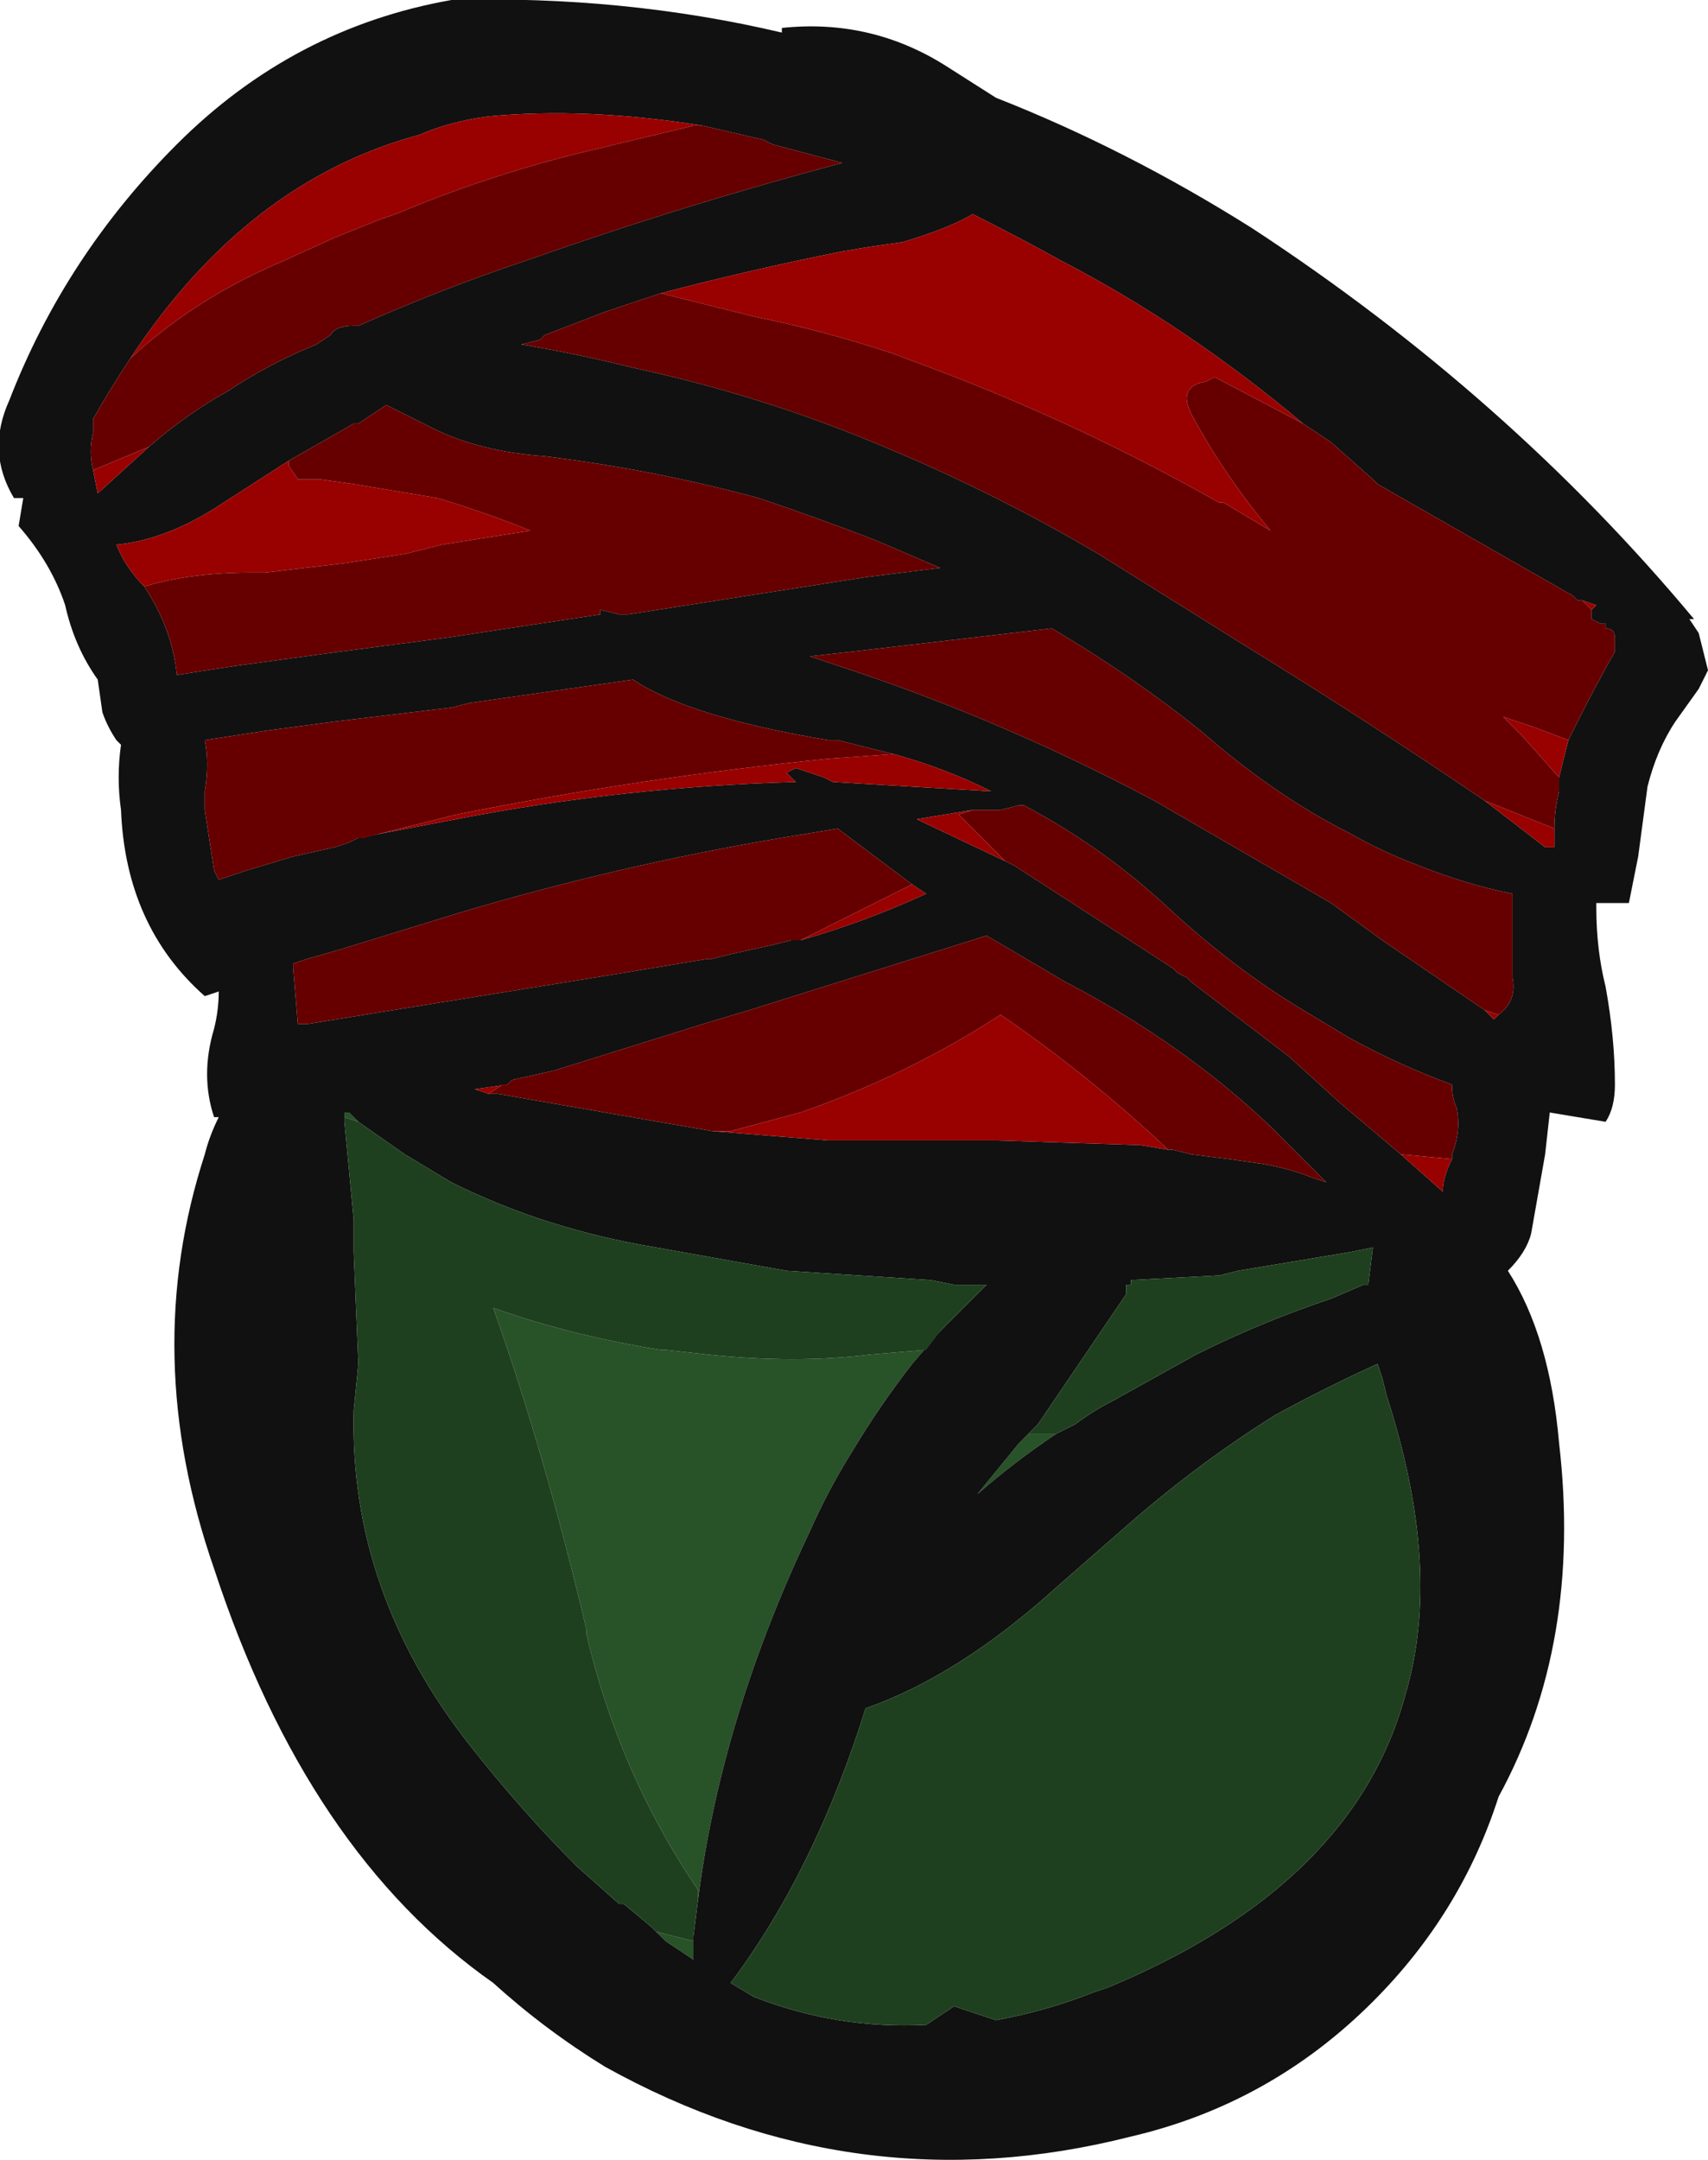 <?xml version="1.0" encoding="UTF-8" standalone="no"?>
<svg xmlns:ffdec="https://www.free-decompiler.com/flash" xmlns:xlink="http://www.w3.org/1999/xlink" ffdec:objectType="shape" height="23.2px" width="18.35px" xmlns="http://www.w3.org/2000/svg">
  <g transform="matrix(1.0, 0.0, 0.0, 1.0, 0.9, 0.05)">
    <path d="M10.25 15.25 L10.15 15.35 10.45 15.35 Q10.0 15.65 9.6 16.0 L10.05 15.45 10.25 15.25 M6.1 20.65 L6.15 20.7 6.55 20.8 6.55 21.0 6.25 20.8 6.1 20.65 M6.6 20.35 L6.6 20.25 Q5.75 19.0 5.4 17.5 L5.4 17.45 Q4.95 15.55 4.4 14.0 5.25 14.3 6.2 14.45 L6.25 14.45 6.7 14.5 Q7.65 14.6 8.45 14.5 L9.05 14.45 9.2 14.25 8.9 14.6 Q8.55 15.05 8.25 15.55 8.0 15.95 7.8 16.4 6.85 18.4 6.6 20.35 M2.95 12.0 L2.8 11.95 2.8 11.9 2.85 11.9 2.95 12.0" fill="#285228" fill-rule="evenodd" stroke="none"/>
    <path d="M16.1 6.4 L16.05 6.4 16.0 6.35 13.9 5.15 13.85 5.1 13.4 4.7 13.1 4.5 Q11.85 3.45 10.5 2.75 10.05 2.5 9.55 2.25 9.3 2.4 8.8 2.55 L8.45 2.6 8.15 2.65 Q7.15 2.85 6.2 3.1 L5.6 3.3 4.95 3.55 4.9 3.6 4.7 3.65 Q5.3 3.75 5.9 3.9 7.3 4.2 8.6 4.75 9.8 5.25 10.9 5.9 L12.5 6.9 Q13.8 7.7 15.05 8.55 L15.7 9.05 15.8 9.05 15.8 8.85 Q15.8 8.65 15.85 8.45 L15.85 8.3 15.95 7.9 16.05 7.7 Q16.25 7.3 16.45 6.95 16.45 6.85 16.45 6.8 16.45 6.7 16.35 6.7 L16.35 6.65 16.3 6.65 16.2 6.6 16.2 6.5 16.25 6.45 16.1 6.4 M17.25 6.6 L17.35 6.75 17.45 7.15 17.35 7.35 17.1 7.7 Q16.9 8.0 16.8 8.4 L16.7 9.15 16.6 9.65 16.25 9.65 16.25 9.7 Q16.25 10.15 16.35 10.55 16.45 11.1 16.45 11.6 16.45 11.85 16.35 12.0 L15.75 11.9 15.7 12.35 15.55 13.2 Q15.5 13.4 15.3 13.6 15.75 14.3 15.85 15.45 16.1 17.6 15.2 19.25 14.8 20.5 13.85 21.45 12.75 22.55 11.25 22.9 8.3 23.65 5.6 22.15 4.95 21.75 4.4 21.25 2.4 19.85 1.4 16.8 0.6 14.5 1.3 12.35 1.35 12.15 1.45 11.95 L1.4 11.95 Q1.25 11.5 1.4 11.0 1.45 10.8 1.45 10.6 L1.3 10.65 Q0.45 9.9 0.4 8.65 0.35 8.3 0.4 7.95 L0.35 7.9 Q0.25 7.75 0.2 7.6 L0.15 7.25 Q-0.1 6.9 -0.2 6.45 -0.35 6.0 -0.7 5.6 L-0.65 5.3 -0.75 5.3 Q-1.05 4.8 -0.8 4.25 -0.2 2.7 1.0 1.5 2.25 0.25 3.95 -0.05 5.8 -0.1 7.5 0.3 L7.5 0.25 Q8.45 0.15 9.25 0.65 L9.8 1.0 Q11.2 1.55 12.55 2.4 15.3 4.2 17.3 6.6 L17.25 6.6 M15.2 10.85 Q15.4 10.7 15.35 10.45 L15.35 9.55 Q14.85 9.45 14.35 9.25 13.95 9.1 13.6 8.9 12.8 8.5 12.0 7.8 11.25 7.2 10.4 6.7 L8.25 6.95 7.8 7.0 8.25 7.15 Q9.9 7.7 11.5 8.55 L13.4 9.65 13.95 10.05 15.05 10.8 15.15 10.9 15.2 10.85 M9.9 9.2 L10.0 9.25 11.7 10.35 11.75 10.4 11.85 10.45 11.9 10.5 12.95 11.3 13.5 11.8 14.15 12.35 14.6 12.75 Q14.6 12.6 14.7 12.4 L14.7 12.35 Q14.8 12.1 14.75 11.85 14.7 11.75 14.7 11.6 14.15 11.4 13.6 11.1 L13.1 10.8 Q12.35 10.35 11.65 9.7 10.95 9.05 10.1 8.6 L10.05 8.6 9.85 8.65 9.55 8.65 8.95 8.75 9.9 9.2 M11.65 12.3 L11.7 12.3 11.9 12.35 12.3 12.4 12.65 12.45 Q12.95 12.5 13.2 12.6 L13.35 12.65 12.75 12.05 Q11.8 11.15 10.55 10.5 L9.7 10.0 7.15 10.8 6.65 10.95 5.05 11.45 4.6 11.55 4.55 11.6 4.2 11.65 4.35 11.7 4.45 11.7 6.75 12.1 8.0 12.2 Q8.9 12.2 9.8 12.2 L11.35 12.25 11.65 12.3 M10.45 15.35 L10.65 15.25 Q10.85 15.1 11.05 15.0 11.5 14.75 11.95 14.5 12.65 14.15 13.4 13.9 L13.75 13.75 13.8 13.75 13.85 13.35 13.6 13.4 12.4 13.6 12.2 13.65 11.25 13.7 11.25 13.75 11.2 13.75 11.2 13.85 10.25 15.25 10.05 15.45 9.6 16.0 Q10.0 15.65 10.45 15.35 M6.65 1.3 Q5.4 1.1 4.35 1.2 3.95 1.25 3.6 1.4 1.75 1.9 0.5 3.8 0.3 4.1 0.1 4.45 L0.1 4.6 Q0.05 4.8 0.1 5.0 L0.15 5.25 0.7 4.75 Q1.1 4.4 1.55 4.15 2.0 3.85 2.5 3.65 L2.65 3.55 Q2.7 3.45 2.9 3.45 L2.95 3.45 Q3.85 3.05 4.75 2.75 6.45 2.15 8.15 1.7 L7.4 1.5 7.3 1.45 6.65 1.3 M0.65 6.25 Q0.95 6.7 1.0 7.2 L1.65 7.1 2.75 6.95 3.9 6.8 5.55 6.55 5.55 6.5 5.75 6.55 5.85 6.55 8.4 6.15 9.2 6.05 8.5 5.75 Q7.85 5.5 7.25 5.3 6.15 5.0 4.95 4.85 4.25 4.8 3.75 4.55 L3.25 4.3 Q3.1 4.4 2.95 4.5 L2.9 4.5 2.2 4.9 1.5 5.35 Q0.9 5.75 0.35 5.8 0.45 6.05 0.65 6.25 M2.95 8.95 L4.0 8.75 Q5.8 8.4 7.65 8.35 L7.55 8.25 7.65 8.2 7.95 8.3 8.05 8.35 9.75 8.45 Q9.25 8.2 8.7 8.05 L8.1 7.9 8.0 7.9 Q6.5 7.65 5.9 7.25 L4.15 7.5 3.95 7.55 2.7 7.7 1.95 7.8 1.3 7.9 Q1.35 8.15 1.3 8.45 L1.3 8.65 1.4 9.3 1.45 9.4 1.6 9.35 1.75 9.3 2.25 9.15 2.7 9.05 2.85 9.0 2.95 8.95 M8.9 9.45 L8.1 8.85 7.8 8.9 Q5.9 9.2 4.05 9.75 L2.75 10.15 2.4 10.25 2.25 10.3 2.25 10.35 2.3 10.95 2.4 10.95 5.8 10.4 6.7 10.25 6.75 10.25 6.95 10.2 7.4 10.1 7.6 10.05 7.7 10.05 Q8.4 9.85 9.05 9.55 L8.9 9.45 M2.8 11.95 L2.8 12.0 2.9 13.05 2.9 13.4 2.95 14.6 2.9 15.1 Q2.85 17.05 4.15 18.7 4.7 19.4 5.3 20.0 L5.75 20.4 5.8 20.4 6.1 20.65 6.25 20.8 6.55 21.0 6.55 20.8 6.55 20.75 6.6 20.35 Q6.85 18.4 7.8 16.4 8.0 15.95 8.25 15.55 8.55 15.05 8.9 14.6 L9.2 14.25 9.7 13.75 9.35 13.75 9.1 13.7 7.55 13.6 6.15 13.35 Q4.95 13.15 3.95 12.65 L3.45 12.35 2.95 12.0 2.85 11.9 2.8 11.9 2.8 11.95 M10.45 17.0 Q9.4 17.95 8.4 18.3 7.85 20.05 6.95 21.25 L7.2 21.4 Q8.1 21.75 9.05 21.7 L9.35 21.5 9.8 21.65 Q10.35 21.55 10.85 21.35 L11.0 21.3 Q13.65 20.2 14.2 18.15 14.6 16.8 14.0 14.95 L13.95 14.75 13.9 14.6 Q13.35 14.85 12.8 15.15 12.0 15.65 11.25 16.3 L10.45 17.0" fill="#111111" fill-rule="evenodd" stroke="none"/>
    <path d="M13.1 4.5 L13.4 4.7 13.85 5.1 13.9 5.15 16.0 6.35 16.05 6.4 16.1 6.4 16.2 6.5 16.2 6.6 16.3 6.65 16.35 6.65 16.35 6.7 Q16.45 6.7 16.45 6.8 16.45 6.85 16.45 6.95 16.25 7.3 16.05 7.7 L15.95 7.9 15.55 7.75 15.25 7.65 15.45 7.85 15.85 8.3 15.85 8.45 Q15.8 8.65 15.8 8.85 L15.05 8.55 Q13.8 7.7 12.5 6.9 L10.9 5.9 Q9.8 5.25 8.6 4.75 7.3 4.2 5.9 3.9 5.3 3.75 4.7 3.65 L4.9 3.6 4.95 3.55 5.6 3.3 6.2 3.1 7.2 3.35 Q7.95 3.5 8.7 3.75 L9.1 3.9 Q10.7 4.5 12.2 5.35 L12.25 5.35 12.75 5.65 Q12.25 5.05 11.9 4.4 11.75 4.1 12.05 4.05 L12.15 4.0 13.1 4.5 M15.05 10.8 L13.95 10.05 13.4 9.65 11.5 8.55 Q9.9 7.7 8.25 7.15 L7.8 7.0 8.25 6.95 10.4 6.7 Q11.25 7.2 12.0 7.8 12.8 8.5 13.6 8.9 13.95 9.1 14.35 9.25 14.85 9.45 15.35 9.55 L15.35 10.45 Q15.4 10.7 15.2 10.85 L15.05 10.8 M14.15 12.35 L13.5 11.8 12.95 11.3 11.9 10.5 11.85 10.45 11.75 10.4 11.7 10.35 10.0 9.25 9.9 9.2 9.4 8.7 9.55 8.65 9.85 8.65 10.05 8.6 10.1 8.6 Q10.95 9.05 11.65 9.7 12.35 10.35 13.1 10.8 L13.6 11.1 Q14.15 11.4 14.7 11.6 14.7 11.75 14.75 11.85 14.8 12.1 14.7 12.35 L14.7 12.4 14.15 12.35 M4.55 11.6 L4.6 11.55 5.05 11.45 6.65 10.95 7.15 10.8 9.7 10.0 10.55 10.5 Q11.8 11.15 12.75 12.05 L13.35 12.65 13.2 12.6 Q12.95 12.5 12.65 12.45 L12.3 12.4 11.9 12.35 11.7 12.3 11.65 12.3 Q10.8 11.5 9.85 10.85 8.85 11.5 7.7 11.9 L6.95 12.1 6.75 12.1 4.45 11.7 4.35 11.7 4.5 11.6 4.55 11.6 M0.5 3.8 Q1.2 3.15 2.15 2.75 L2.7 2.5 3.2 2.3 3.35 2.25 Q4.3 1.85 5.3 1.6 L6.55 1.3 6.65 1.3 7.3 1.45 7.4 1.5 8.15 1.7 Q6.45 2.15 4.75 2.75 3.85 3.05 2.95 3.45 L2.9 3.45 Q2.7 3.45 2.65 3.55 L2.5 3.65 Q2.0 3.85 1.55 4.15 1.1 4.4 0.7 4.75 L0.1 5.0 Q0.05 4.8 0.1 4.6 L0.1 4.45 Q0.3 4.1 0.5 3.8 M2.2 4.9 L2.9 4.5 2.95 4.5 Q3.1 4.4 3.25 4.3 L3.75 4.55 Q4.25 4.8 4.95 4.85 6.15 5.0 7.25 5.3 7.85 5.5 8.5 5.75 L9.2 6.05 8.4 6.15 5.85 6.55 5.75 6.55 5.55 6.5 5.55 6.55 3.9 6.8 2.75 6.95 1.65 7.1 1.0 7.2 Q0.95 6.7 0.65 6.25 1.15 6.1 1.8 6.1 L1.95 6.1 2.8 6.0 3.45 5.9 3.85 5.8 4.8 5.65 Q4.3 5.45 3.8 5.3 L2.9 5.15 2.55 5.1 2.3 5.1 2.2 4.95 2.2 4.9 M8.7 8.05 L8.0 8.1 Q6.0 8.3 4.0 8.7 L3.0 8.95 2.95 8.95 2.85 9.0 2.7 9.05 2.25 9.15 1.75 9.3 1.6 9.35 1.45 9.4 1.4 9.3 1.3 8.65 1.3 8.45 Q1.35 8.15 1.3 7.9 L1.95 7.8 2.7 7.7 3.95 7.55 4.15 7.5 5.9 7.25 Q6.5 7.65 8.0 7.9 L8.1 7.9 8.7 8.05 M2.3 10.95 L2.25 10.35 2.25 10.3 2.4 10.25 2.75 10.15 4.05 9.75 Q5.9 9.2 7.8 8.9 L8.1 8.85 8.9 9.45 Q8.3 9.75 7.7 10.05 L7.6 10.05 7.4 10.1 6.95 10.2 6.75 10.25 6.7 10.25 5.8 10.4 2.4 10.95 2.3 10.95" fill="#660000" fill-rule="evenodd" stroke="none"/>
    <path d="M13.1 4.5 L12.15 4.0 12.05 4.05 Q11.75 4.1 11.9 4.4 12.25 5.05 12.75 5.65 L12.25 5.35 12.2 5.35 Q10.7 4.5 9.1 3.9 L8.7 3.75 Q7.95 3.5 7.2 3.35 L6.2 3.1 Q7.15 2.85 8.15 2.65 L8.45 2.6 8.8 2.55 Q9.3 2.4 9.55 2.25 10.05 2.5 10.5 2.75 11.85 3.45 13.1 4.5 M15.05 8.55 L15.8 8.85 15.8 9.05 15.7 9.05 15.05 8.55 M15.85 8.3 L15.45 7.85 15.25 7.65 15.55 7.75 15.95 7.9 15.85 8.3 M16.2 6.5 L16.1 6.4 16.25 6.45 16.2 6.5 M15.05 10.8 L15.2 10.85 15.15 10.9 15.05 10.8 M14.15 12.35 L14.7 12.4 Q14.6 12.6 14.6 12.75 L14.15 12.35 M9.55 8.65 L9.4 8.7 9.9 9.2 8.95 8.75 9.55 8.65 M4.55 11.6 L4.5 11.6 4.35 11.7 4.2 11.65 4.55 11.6 M6.75 12.1 L6.95 12.1 7.7 11.9 Q8.85 11.5 9.85 10.85 10.8 11.5 11.65 12.3 L11.35 12.25 9.8 12.2 Q8.9 12.2 8.0 12.2 L6.75 12.1 M6.65 1.3 L6.55 1.3 5.3 1.6 Q4.3 1.85 3.35 2.25 L3.2 2.3 2.7 2.5 2.15 2.75 Q1.2 3.15 0.5 3.8 1.75 1.9 3.6 1.4 3.95 1.25 4.35 1.2 5.4 1.1 6.65 1.3 M0.1 5.0 L0.7 4.75 0.15 5.25 0.1 5.0 M2.2 4.9 L2.2 4.95 2.3 5.1 2.55 5.1 2.9 5.15 3.8 5.3 Q4.3 5.45 4.8 5.65 L3.85 5.8 3.45 5.9 2.8 6.0 1.95 6.1 1.8 6.1 Q1.15 6.1 0.65 6.25 0.45 6.05 0.35 5.8 0.9 5.75 1.5 5.35 L2.2 4.9 M2.95 8.95 L3.0 8.95 4.0 8.7 Q6.0 8.3 8.0 8.1 L8.7 8.05 Q9.25 8.2 9.75 8.45 L8.05 8.35 7.95 8.3 7.65 8.2 7.55 8.25 7.65 8.35 Q5.8 8.4 4.0 8.75 L2.95 8.95 M1.4 9.3 L1.45 9.4 1.6 9.35 1.45 9.4 1.4 9.3 M2.3 10.95 L2.4 10.95 2.3 10.95 M7.7 10.05 Q8.3 9.75 8.9 9.45 L9.05 9.55 Q8.4 9.85 7.7 10.05" fill="#990000" fill-rule="evenodd" stroke="none"/>
    <path d="M10.25 15.25 L11.2 13.85 11.2 13.75 11.25 13.75 11.25 13.7 12.2 13.65 12.4 13.6 13.6 13.4 13.85 13.35 13.8 13.75 13.75 13.75 13.4 13.9 Q12.65 14.15 11.95 14.5 11.5 14.75 11.05 15.0 10.85 15.1 10.65 15.25 L10.45 15.35 10.15 15.35 10.25 15.25 M6.1 20.65 L5.8 20.4 5.75 20.4 5.3 20.0 Q4.7 19.4 4.15 18.7 2.85 17.05 2.9 15.1 L2.95 14.6 2.9 13.4 2.9 13.05 2.8 12.0 2.8 11.95 2.95 12.0 3.45 12.35 3.95 12.65 Q4.95 13.15 6.15 13.35 L7.55 13.6 9.1 13.7 9.35 13.75 9.7 13.75 9.2 14.25 9.05 14.45 8.45 14.5 Q7.65 14.6 6.7 14.5 L6.25 14.45 6.2 14.45 Q5.25 14.3 4.4 14.0 4.95 15.55 5.4 17.45 L5.4 17.5 Q5.75 19.0 6.6 20.25 L6.6 20.35 6.55 20.75 6.55 20.8 6.15 20.7 6.1 20.65 M10.45 17.0 L11.25 16.3 Q12.0 15.65 12.8 15.15 13.35 14.85 13.9 14.6 L13.95 14.75 14.0 14.95 Q14.6 16.8 14.2 18.15 13.65 20.2 11.0 21.3 L10.85 21.35 Q10.35 21.55 9.8 21.65 L9.35 21.5 9.05 21.7 Q8.1 21.75 7.2 21.4 L6.95 21.25 Q7.85 20.05 8.4 18.3 9.4 17.95 10.45 17.0" fill="#1f401f" fill-rule="evenodd" stroke="none"/>
  </g>
</svg>
